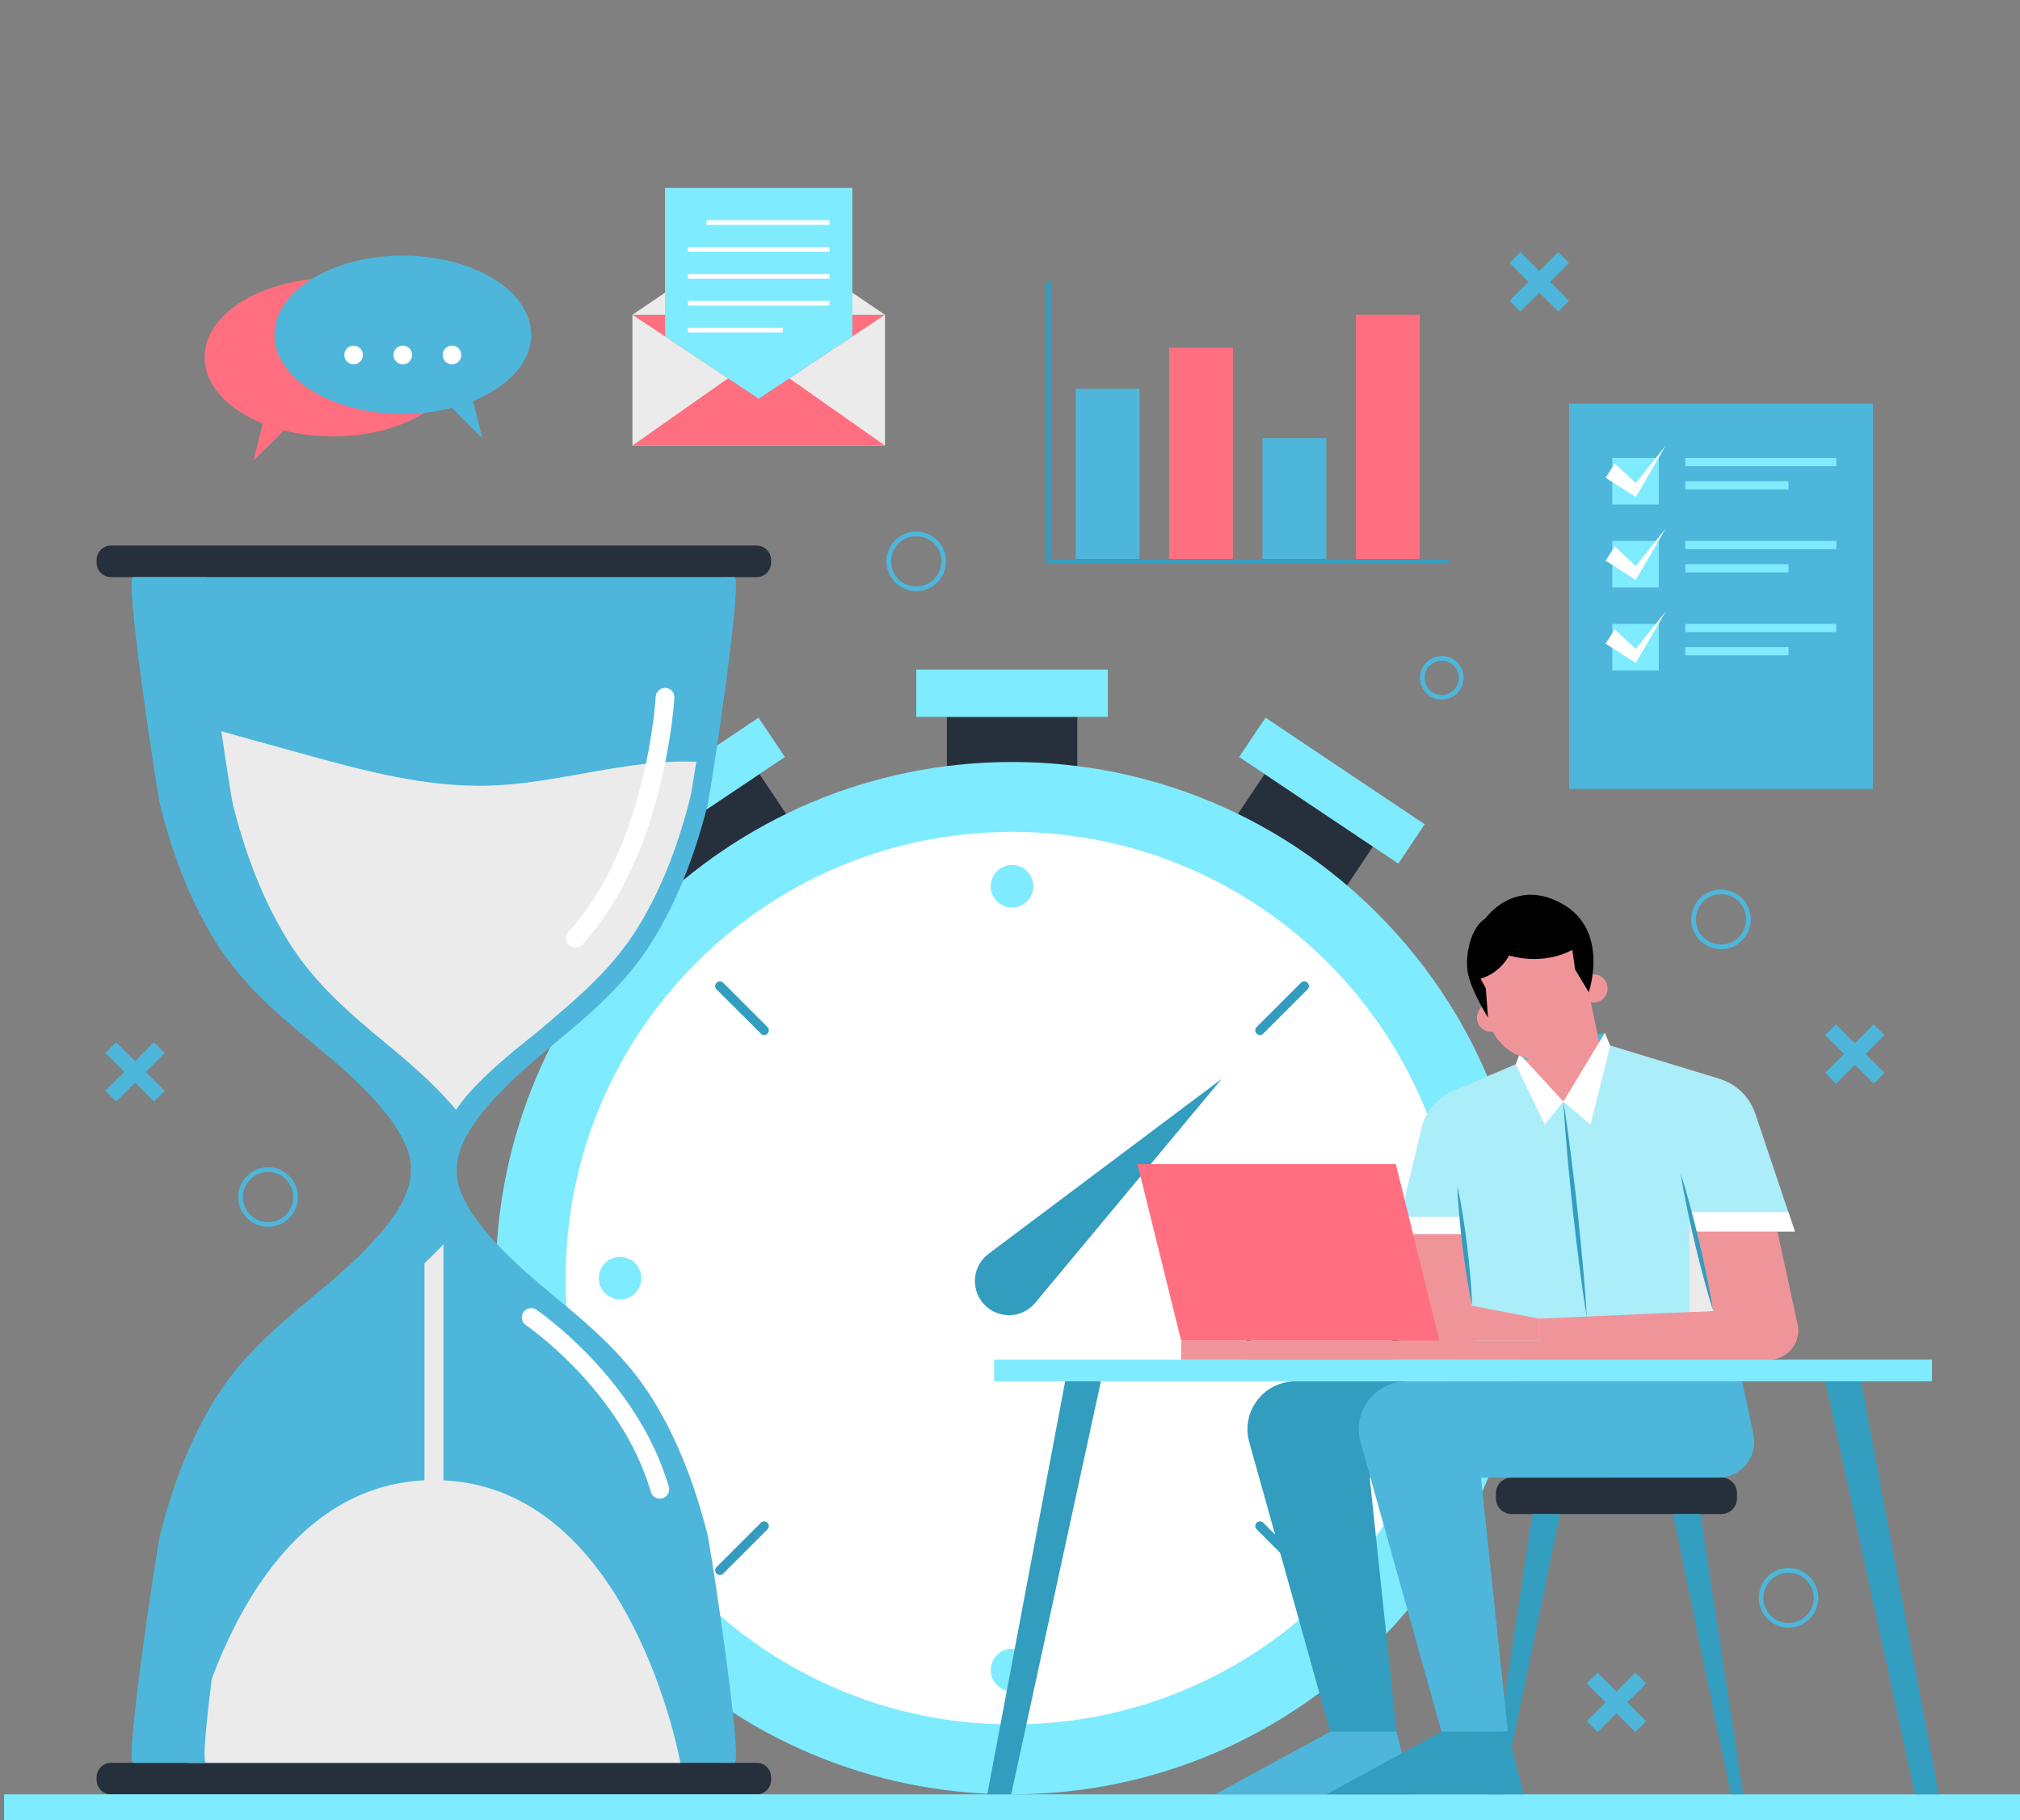 <svg width="466" height="420" viewBox="0 0 466 420" fill="none" xmlns="http://www.w3.org/2000/svg">
<rect x="0" y="0" width="466" height="420" fill="#808080" stroke="none"/>
<path d="M248.524 165.417H218.435V201.437H248.524V165.417Z" fill="#26303C"/>
<path d="M255.575 154.501H211.374V165.417H255.575V154.501Z" fill="#7FEBFF"/>
<path d="M316.741 195.354L291.744 178.607L271.696 208.532L296.693 225.279L316.741 195.354Z" fill="#26303C"/>
<path d="M328.668 190.206L291.946 165.605L285.87 174.673L322.592 199.275L328.668 190.206Z" fill="#7FEBFF"/>
<path d="M170.249 225.279L195.246 208.532L175.198 178.607L150.201 195.353L170.249 225.279Z" fill="#26303C"/>
<path d="M144.344 199.273L181.066 174.671L174.991 165.603L138.268 190.204L144.344 199.273Z" fill="#7FEBFF"/>
<path d="M233.476 414.038C299.256 414.038 352.581 360.713 352.581 294.933C352.581 229.153 299.256 175.828 233.476 175.828C167.696 175.828 114.371 229.153 114.371 294.933C114.371 360.713 167.696 414.038 233.476 414.038Z" fill="#7FEBFF"/>
<path d="M233.474 397.91C290.348 397.91 336.453 351.805 336.453 294.931C336.453 238.058 290.348 191.953 233.474 191.953C176.601 191.953 130.495 238.058 130.495 294.931C130.495 351.805 176.601 397.91 233.474 397.91Z" fill="white"/>
<path d="M233.474 209.413C236.185 209.413 238.383 207.216 238.383 204.505C238.383 201.793 236.185 199.596 233.474 199.596C230.763 199.596 228.565 201.793 228.565 204.505C228.565 207.216 230.763 209.413 233.474 209.413Z" fill="#7FEBFF"/>
<path d="M238.383 385.358C238.383 388.071 236.187 390.267 233.474 390.267C230.761 390.267 228.565 388.071 228.565 385.358C228.565 382.645 230.761 380.449 233.474 380.449C236.187 380.449 238.383 382.645 238.383 385.358Z" fill="#7FEBFF"/>
<path d="M323.901 299.84C326.612 299.84 328.81 297.642 328.81 294.931C328.81 292.22 326.612 290.022 323.901 290.022C321.19 290.022 318.992 292.22 318.992 294.931C318.992 297.642 321.19 299.84 323.901 299.84Z" fill="#7FEBFF"/>
<path d="M143.048 299.84C145.759 299.84 147.956 297.642 147.956 294.931C147.956 292.22 145.759 290.022 143.048 290.022C140.336 290.022 138.139 292.22 138.139 294.931C138.139 297.642 140.336 299.84 143.048 299.84Z" fill="#7FEBFF"/>
<path d="M300.885 227.52L290.658 237.747" stroke="#339DC0" stroke-width="2.153" stroke-miterlimit="10" stroke-linecap="round"/>
<path d="M176.29 352.126L166.063 362.353" stroke="#339DC0" stroke-width="2.153" stroke-miterlimit="10" stroke-linecap="round"/>
<path d="M166.063 227.52L176.29 237.747" stroke="#339DC0" stroke-width="2.153" stroke-miterlimit="10" stroke-linecap="round"/>
<path d="M290.658 352.126L300.885 362.353" stroke="#339DC0" stroke-width="2.153" stroke-miterlimit="10" stroke-linecap="round"/>
<path d="M228.049 289.312L281.831 248.954L238.814 300.637C235.799 304.254 230.309 304.437 227.069 301.024C223.829 297.612 224.281 292.143 228.049 289.312Z" fill="#339DC0"/>
<path d="M174.557 125.887H25.611C23.774 125.887 22.285 127.376 22.285 129.214V129.849C22.285 131.686 23.774 133.175 25.611 133.175H174.557C176.394 133.175 177.883 131.686 177.883 129.849V129.214C177.883 127.376 176.394 125.887 174.557 125.887Z" fill="#26303C"/>
<path d="M174.557 406.759H25.611C23.774 406.759 22.285 408.248 22.285 410.085V410.721C22.285 412.558 23.774 414.047 25.611 414.047H174.557C176.394 414.047 177.883 412.558 177.883 410.721V410.085C177.883 408.248 176.394 406.759 174.557 406.759Z" fill="#26303C"/>
<path d="M150.561 322.899C144.425 312.963 136.416 306.202 127.567 298.871C121.033 293.446 104.907 280.237 105.348 269.967C104.907 259.697 121.033 246.489 127.567 241.063C136.416 233.732 144.415 226.961 150.561 217.035C156.471 207.465 160.411 196.808 163.167 185.935C163.985 182.727 171.446 133.186 169.433 133.186H30.735C28.722 133.186 36.193 182.727 37.001 185.935C39.756 196.808 43.696 207.465 49.606 217.035C55.742 226.971 63.752 233.732 72.601 241.063C79.135 246.489 95.261 259.697 94.82 269.967C95.261 280.237 79.135 293.446 72.601 298.871C63.752 306.202 55.753 312.974 49.606 322.899C43.696 332.469 39.756 343.127 37.001 353.999C36.182 357.207 28.722 406.748 30.735 406.748H169.443C171.456 406.748 163.985 357.207 163.178 353.999C160.422 343.127 156.482 332.469 150.572 322.899H150.561Z" fill="#4DB6DA"/>
<path d="M125.888 236.498C134.188 229.469 141.702 222.999 147.472 213.483C153.027 204.322 156.719 194.105 159.313 183.696C159.486 182.996 159.981 179.992 160.627 175.773C155.083 175.546 149.453 176.074 143.962 176.892C133.639 178.431 123.412 180.951 112.98 181.273C98.114 181.736 83.516 177.732 69.177 173.759C58.789 170.885 48.401 168 38.013 165.126C39.326 174.448 40.585 182.501 40.887 183.706C43.47 194.116 47.173 204.332 52.728 213.493C58.488 223.01 66.002 229.48 74.312 236.509C80.448 241.698 98.34 254.358 97.92 264.197V341.576C54.505 343.643 43.266 406.78 43.266 406.78H156.967C156.967 406.78 145.728 343.643 102.312 341.576V264.197C101.892 254.368 119.784 241.709 125.92 236.509L125.888 236.498Z" fill="#EBEBEB"/>
<g style="mix-blend-mode:multiply">
<path d="M53.805 353.999C56.561 343.127 60.501 332.469 66.411 322.899C72.547 312.963 80.556 306.202 89.405 298.871C94.055 295.018 103.539 287.224 108.481 279.344C106.468 276.146 105.208 272.928 105.337 269.967C105.208 266.996 106.468 263.788 108.481 260.591C103.539 252.722 94.045 244.928 89.405 241.063C80.556 233.732 72.558 226.961 66.411 217.035C60.501 207.465 56.561 196.808 53.805 185.935C52.987 182.727 45.526 133.186 47.539 133.186H30.735C28.722 133.186 36.193 182.727 37.001 185.935C39.756 196.808 43.696 207.465 49.606 217.035C55.742 226.971 63.752 233.732 72.601 241.063C79.135 246.489 95.261 259.697 94.82 269.967C95.261 280.237 79.135 293.446 72.601 298.871C63.752 306.202 55.753 312.974 49.606 322.899C43.696 332.469 39.756 343.127 37.001 353.999C36.182 357.207 28.722 406.748 30.735 406.748H47.539C45.526 406.748 52.997 357.207 53.805 353.999Z" fill="#4DB6DA"/>
</g>
<g style="mix-blend-mode:screen" opacity="0.5">
<path d="M150.561 322.899C144.425 312.963 136.416 306.202 127.567 298.871C121.033 293.446 104.907 280.237 105.348 269.967C104.907 259.697 121.033 246.489 127.567 241.063C136.416 233.732 144.415 226.961 150.561 217.035C156.471 207.465 160.411 196.808 163.167 185.935C163.985 182.727 171.446 133.186 169.433 133.186H166.72C168.733 133.186 161.262 182.727 160.454 185.935C157.699 196.808 153.759 207.465 147.849 217.035C141.712 226.971 133.703 233.732 124.854 241.063C118.32 246.489 102.194 259.697 102.635 269.967C102.194 280.237 118.32 293.446 124.854 298.871C133.703 306.202 141.702 312.974 147.849 322.899C153.759 332.469 157.699 343.127 160.454 353.999C161.273 357.207 168.733 406.748 166.72 406.748H169.433C171.446 406.748 163.975 357.207 163.167 353.999C160.411 343.127 156.471 332.469 150.561 322.899Z" fill="#4DB6DA"/>
</g>
<path d="M466 414.036H0.948V420H466V414.036Z" fill="#7FEBFF"/>
<path d="M397.103 340.941H348.714C346.717 340.941 345.097 342.561 345.097 344.558V345.743C345.097 347.74 346.717 349.36 348.714 349.36H397.103C399.101 349.36 400.72 347.74 400.72 345.743V344.558C400.72 342.561 399.101 340.941 397.103 340.941Z" fill="#26303C"/>
<path d="M353.537 349.36L343.666 414.036H346.518L359.878 349.36H353.537Z" fill="#339DC0"/>
<path d="M392.27 349.36L402.142 414.036H399.289L385.94 349.36H392.27Z" fill="#339DC0"/>
<path d="M347.239 234.798C347.239 236.595 345.786 238.059 343.978 238.059C342.169 238.059 340.716 236.606 340.716 234.798C340.716 232.989 342.169 231.536 343.978 231.536C345.786 231.536 347.239 232.989 347.239 234.798Z" fill="#EF959A"/>
<path d="M370.234 238.329L350.555 243.205L360.664 254.186L370.234 238.329Z" fill="#4DB6DA"/>
<path d="M366.778 230.352L368.92 240.503L395.768 248.674C400.139 249.998 403.433 253.604 404.37 258.072L414.704 305.632C415.576 309.809 412.39 313.727 408.127 313.727H320.876L330.726 259.407C331.555 255.434 334.278 252.119 338.014 250.536L360.362 241.084L361.837 230.341H366.767L366.778 230.352Z" fill="#EF959A"/>
<g style="mix-blend-mode:multiply" opacity="0.5">
<path d="M358.597 246.047C363.527 245.111 367.176 241.278 368.102 236.638L366.767 230.352H361.837L360.362 241.095L351.093 245.014C353.343 246.123 355.948 246.553 358.597 246.047Z" fill="#EF959A"/>
</g>
<path d="M326.129 284.758H337.508L340.899 313.727H320.886L326.129 284.758Z" fill="#EF959A"/>
<g style="mix-blend-mode:multiply" opacity="0.4">
<path d="M335.958 284.758L333.385 313.727H340.899L337.508 284.758H335.958Z" fill="#EF959A"/>
</g>
<path d="M349.662 245.617L360.663 254.186L371.461 241.267L396.694 248.943C400.559 250.116 403.616 253.088 404.908 256.92L414.069 284.156H390.763L395.241 302.499L355.119 304.265V313.706H340.91L337.529 284.737H322.103L327.948 260.257C328.863 256.435 331.544 253.271 335.161 251.731L349.672 245.595L349.662 245.617Z" fill="#ABEDF9"/>
<g style="mix-blend-mode:multiply">
<path d="M389.74 279.677V302.758L395.23 302.51L389.74 279.677Z" fill="#EBEBEB"/>
</g>
<path d="M337.508 284.758H322.082L323.04 280.775H337.045L337.508 284.758Z" fill="white"/>
<path d="M360.664 254.186C361.331 258.309 361.891 262.453 362.418 266.598C362.957 270.742 363.398 274.887 363.893 279.031C364.302 283.187 364.754 287.342 365.12 291.497L365.648 297.741C365.788 299.829 365.96 301.907 366.057 303.996C365.712 301.929 365.433 299.862 365.12 297.795L364.291 291.583C363.753 287.439 363.312 283.294 362.817 279.15C362.408 274.994 361.955 270.85 361.589 266.684C361.223 262.528 360.879 258.362 360.653 254.186H360.664Z" fill="#339DC0"/>
<path d="M355.109 304.286L339.618 301.294L321.791 309.378H355.109V304.286Z" fill="#EF959A"/>
<path d="M323.481 301.294L288.053 305.094V313.727H320.886L323.481 301.294Z" fill="white" stroke="#26303C" stroke-width="1.077" stroke-miterlimit="10"/>
<path d="M332.082 309.378H272.487L262.4 268.611H322.006L332.082 309.378Z" fill="#FF6F80"/>
<path d="M364.98 309.378H272.487V313.727H364.98V309.378Z" fill="#EF959A"/>
<path d="M339.618 301.293C339.112 299.022 338.724 296.74 338.358 294.458C337.981 292.175 337.68 289.882 337.389 287.59C337.12 285.297 336.851 282.993 336.668 280.689L336.388 277.223C336.334 276.06 336.248 274.908 336.227 273.746C336.485 274.876 336.679 276.017 336.916 277.158L337.486 280.581C337.863 282.864 338.164 285.157 338.455 287.45C338.724 289.743 338.993 292.046 339.176 294.35C339.37 296.654 339.553 298.968 339.618 301.283V301.293Z" fill="#339DC0"/>
<path d="M360.663 254.185L356.379 259.503L349.661 245.616L350.555 243.205L360.663 254.185Z" fill="white"/>
<path d="M360.664 254.186L366.929 259.504L371.461 241.278L370.234 238.329L360.664 254.186Z" fill="white"/>
<path d="M389.74 279.677H412.551L414.069 284.166H390.752L389.74 279.677Z" fill="white"/>
<path d="M376.23 318.733L378.835 331.005C379.922 336.129 376.015 340.952 370.783 340.952H315.978L322.178 399.589H306.87L288.193 332.781C286.223 325.73 291.519 318.744 298.85 318.744H376.251L376.23 318.733Z" fill="#339DC0"/>
<path d="M401.905 318.733L404.51 331.005C405.597 336.129 401.689 340.952 396.457 340.952H341.652L347.853 399.589H332.545L313.868 332.781C311.898 325.73 317.194 318.744 324.525 318.744H401.926L401.905 318.733Z" fill="#4DB6DA"/>
<path d="M306.86 399.579L280.334 414.036H325.849L322.168 399.579H306.86Z" fill="#4DB6DA"/>
<path d="M332.524 399.579L306.009 414.036H351.513L347.842 399.579H332.524Z" fill="#339DC0"/>
<path d="M370.858 228.08C370.858 229.889 369.405 231.342 367.596 231.342C367.359 231.342 367.122 231.32 366.907 231.267C366.875 230.965 366.821 230.653 366.767 230.352L365.831 225.346C366.347 225.012 366.95 224.818 367.596 224.818C369.405 224.818 370.858 226.282 370.858 228.08Z" fill="#EF959A"/>
<path d="M357.24 244.335C350.749 245.563 344.494 241.289 343.267 234.798L341.566 225.819C340.339 219.328 344.613 213.074 351.104 211.846C357.596 210.619 363.85 214.893 365.077 221.384L366.778 230.362C368.005 236.854 363.732 243.108 357.24 244.335Z" fill="#EF959A"/>
<path d="M366.509 228.941L363.365 223.72L362.73 219.167C362.73 219.167 356.831 222.859 348.122 220.491C348.122 220.491 346.217 224.495 341.566 225.809L342.772 228.08L343.267 234.798C343.267 234.798 339.198 228.317 338.574 224.183C337.949 220.049 339.424 213.86 342.664 211.943C342.664 211.943 349.36 202.352 360.394 208.552C371.429 214.753 366.509 228.952 366.509 228.952V228.941Z" fill="black"/>
<path d="M395.23 302.51C394.391 299.905 393.659 297.278 392.948 294.651C392.227 292.025 391.581 289.377 390.946 286.728C390.332 284.069 389.719 281.421 389.18 278.741L388.384 274.725C388.158 273.38 387.899 272.045 387.695 270.688C388.125 271.991 388.491 273.304 388.89 274.607L389.977 278.547C390.698 281.174 391.344 283.822 391.979 286.47C392.593 289.129 393.206 291.777 393.734 294.458C394.272 297.127 394.8 299.808 395.219 302.51H395.23Z" fill="#339DC0"/>
<path d="M445.697 313.727H229.34V318.733H445.697V313.727Z" fill="#7FEBFF"/>
<path d="M245.725 318.733L227.758 414.036H233.28L253.971 318.733H245.725Z" fill="#339DC0"/>
<path d="M429.302 318.733L447.269 414.036H441.746L421.056 318.733H429.302Z" fill="#339DC0"/>
<path d="M432.058 93.14H361.977V182.049H432.058V93.14Z" fill="#4DB6DA"/>
<path d="M382.678 105.681H371.945V116.414H382.678V105.681Z" fill="#7FEBFF"/>
<path d="M372.516 106.941L377.371 111.473L384.218 102.893L377.371 114.692L370.406 110.235L372.516 106.941Z" fill="white"/>
<path d="M423.618 105.681H388.782V107.576H423.618V105.681Z" fill="#7FEBFF"/>
<path d="M412.605 111.042H388.782V112.937H412.605V111.042Z" fill="#7FEBFF"/>
<path d="M382.678 124.821H371.945V135.554H382.678V124.821Z" fill="#7FEBFF"/>
<path d="M372.516 126.07L377.371 130.613L384.218 122.033L377.371 133.832L370.406 129.375L372.516 126.07Z" fill="white"/>
<path d="M423.618 124.821H388.782V126.716H423.618V124.821Z" fill="#7FEBFF"/>
<path d="M412.605 130.182H388.782V132.077H412.605V130.182Z" fill="#7FEBFF"/>
<path d="M382.678 143.962H371.945V154.694H382.678V143.962Z" fill="#7FEBFF"/>
<path d="M372.516 145.21L377.371 149.753L384.218 141.174L377.371 152.972L370.406 148.515L372.516 145.21Z" fill="white"/>
<path d="M423.618 143.962H388.782V145.856H423.618V143.962Z" fill="#7FEBFF"/>
<path d="M412.605 149.323H388.782V151.217H412.605V149.323Z" fill="#7FEBFF"/>
<path d="M262.884 89.727H248.168V129.536H262.884V89.727Z" fill="#4DB6DA"/>
<path d="M284.425 80.232H269.709V129.537H284.425V80.232Z" fill="#FF6F80"/>
<path d="M305.966 101.084H291.25V129.537H305.966V101.084Z" fill="#4DB6DA"/>
<path d="M327.518 72.632H312.802V129.537H327.518V72.632Z" fill="#FF6F80"/>
<path d="M241.903 65.032V129.526H334.214" stroke="#339DC0" stroke-width="1.077" stroke-miterlimit="10"/>
<path d="M204.161 72.632H145.9V102.807H204.161V72.632Z" fill="#EBEBEB"/>
<path d="M145.9 102.807L175.031 82.321L204.15 102.807H145.9Z" fill="#FF6F80"/>
<path d="M145.9 72.632L175.031 92.01L204.15 72.632H145.9Z" fill="#FF6F80"/>
<path d="M145.9 72.632L175.031 52.868L204.15 72.632H145.9Z" fill="#EBEBEB"/>
<path d="M175.031 43.373H153.425V77.638L175.031 92.01L196.625 77.638V43.373H175.031Z" fill="#7FEBFF"/>
<path d="M163.006 51.35H191.35" stroke="white" stroke-width="1.077" stroke-miterlimit="10"/>
<path d="M158.7 57.561H191.35" stroke="white" stroke-width="1.077" stroke-miterlimit="10"/>
<path d="M158.7 63.762H191.35" stroke="white" stroke-width="1.077" stroke-miterlimit="10"/>
<path d="M158.7 69.973H191.35" stroke="white" stroke-width="1.077" stroke-miterlimit="10"/>
<path d="M158.7 76.174H180.585" stroke="white" stroke-width="1.077" stroke-miterlimit="10"/>
<path d="M47.195 82.439C47.195 72.352 60.458 64.171 76.81 64.171C93.162 64.171 106.425 72.352 106.425 82.439C106.425 92.526 93.162 100.708 76.81 100.708C72.805 100.708 68.984 100.212 65.496 99.319L58.477 106.295L60.619 97.726C52.535 94.464 47.195 88.834 47.195 82.439Z" fill="#FF6F80"/>
<path d="M122.54 77.251C122.54 67.164 109.277 58.982 92.925 58.982C76.573 58.982 63.31 67.164 63.31 77.251C63.31 87.337 76.573 95.519 92.925 95.519C96.93 95.519 100.751 95.024 104.239 94.13L111.258 101.106L109.116 92.537C117.2 89.275 122.54 83.645 122.54 77.251Z" fill="#4DB6DA"/>
<path d="M83.732 81.912C83.732 83.096 82.774 84.065 81.579 84.065C80.384 84.065 79.426 83.107 79.426 81.912C79.426 80.717 80.384 79.759 81.579 79.759C82.774 79.759 83.732 80.717 83.732 81.912Z" fill="white"/>
<path d="M95.078 81.912C95.078 83.096 94.12 84.065 92.925 84.065C91.73 84.065 90.772 83.107 90.772 81.912C90.772 80.717 91.73 79.759 92.925 79.759C94.12 79.759 95.078 80.717 95.078 81.912Z" fill="white"/>
<path d="M106.425 81.912C106.425 83.096 105.467 84.065 104.272 84.065C103.077 84.065 102.119 83.107 102.119 81.912C102.119 80.717 103.077 79.759 104.272 79.759C105.467 79.759 106.425 80.717 106.425 81.912Z" fill="white"/>
<path d="M153.425 160.885C153.425 160.885 151.466 196.237 132.724 216.497" stroke="white" stroke-width="4.306" stroke-miterlimit="10" stroke-linecap="round"/>
<path d="M122.54 303.995C122.54 303.995 145.136 319.336 152.219 343.654" stroke="white" stroke-width="4.306" stroke-miterlimit="10" stroke-linecap="round"/>
<path d="M403.358 212.137C403.358 215.636 400.516 218.478 397.017 218.478C393.519 218.478 390.677 215.636 390.677 212.137C390.677 208.638 393.519 205.796 397.017 205.796C400.516 205.796 403.358 208.638 403.358 212.137Z" stroke="#4DB6DA" stroke-width="1.077" stroke-miterlimit="10"/>
<path d="M418.946 368.694C418.946 372.192 416.104 375.034 412.605 375.034C409.106 375.034 406.265 372.192 406.265 368.694C406.265 365.195 409.106 362.353 412.605 362.353C416.104 362.353 418.946 365.195 418.946 368.694Z" stroke="#4DB6DA" stroke-width="1.077" stroke-miterlimit="10"/>
<path d="M68.187 276.211C68.187 279.71 65.345 282.552 61.846 282.552C58.348 282.552 55.506 279.71 55.506 276.211C55.506 272.712 58.348 269.87 61.846 269.87C65.345 269.87 68.187 272.712 68.187 276.211Z" stroke="#4DB6DA" stroke-width="1.077" stroke-miterlimit="10"/>
<path d="M217.714 129.526C217.714 133.024 214.872 135.866 211.373 135.866C207.875 135.866 205.033 133.024 205.033 129.526C205.033 126.027 207.875 123.185 211.373 123.185C214.872 123.185 217.714 126.027 217.714 129.526Z" stroke="#4DB6DA" stroke-width="1.077" stroke-miterlimit="10"/>
<path d="M337.099 156.406C337.099 158.882 335.097 160.895 332.61 160.895C330.123 160.895 328.121 158.893 328.121 156.406C328.121 153.919 330.123 151.917 332.61 151.917C335.097 151.917 337.099 153.93 337.099 156.406Z" stroke="#4DB6DA" stroke-width="1.077" stroke-miterlimit="10"/>
<path d="M432.262 236.359L427.913 240.718L423.553 236.359L421.056 238.856L425.416 243.205L421.056 247.565L423.553 250.062L427.913 245.703L432.262 250.062L434.76 247.565L430.4 243.205L434.76 238.856L432.262 236.359Z" fill="#4DB6DA"/>
<path d="M377.263 385.961L372.904 390.321L368.555 385.961L366.057 388.458L370.417 392.807L366.057 397.167L368.555 399.665L372.904 395.305L377.263 399.665L379.761 397.167L375.401 392.807L379.761 388.458L377.263 385.961Z" fill="#4DB6DA"/>
<path d="M359.469 58.175L355.109 62.535L350.749 58.175L348.251 60.672L352.611 65.032L348.251 69.392L350.749 71.879L355.109 67.519L359.469 71.879L361.955 69.392L357.596 65.032L361.955 60.672L359.469 58.175Z" fill="#4DB6DA"/>
<path d="M35.515 240.492L31.155 244.841L26.795 240.492L24.298 242.979L28.658 247.339L24.298 251.699L26.795 254.185L31.155 249.836L35.515 254.185L38.002 251.699L33.642 247.339L38.002 242.979L35.515 240.492Z" fill="#4DB6DA"/>
</svg>
